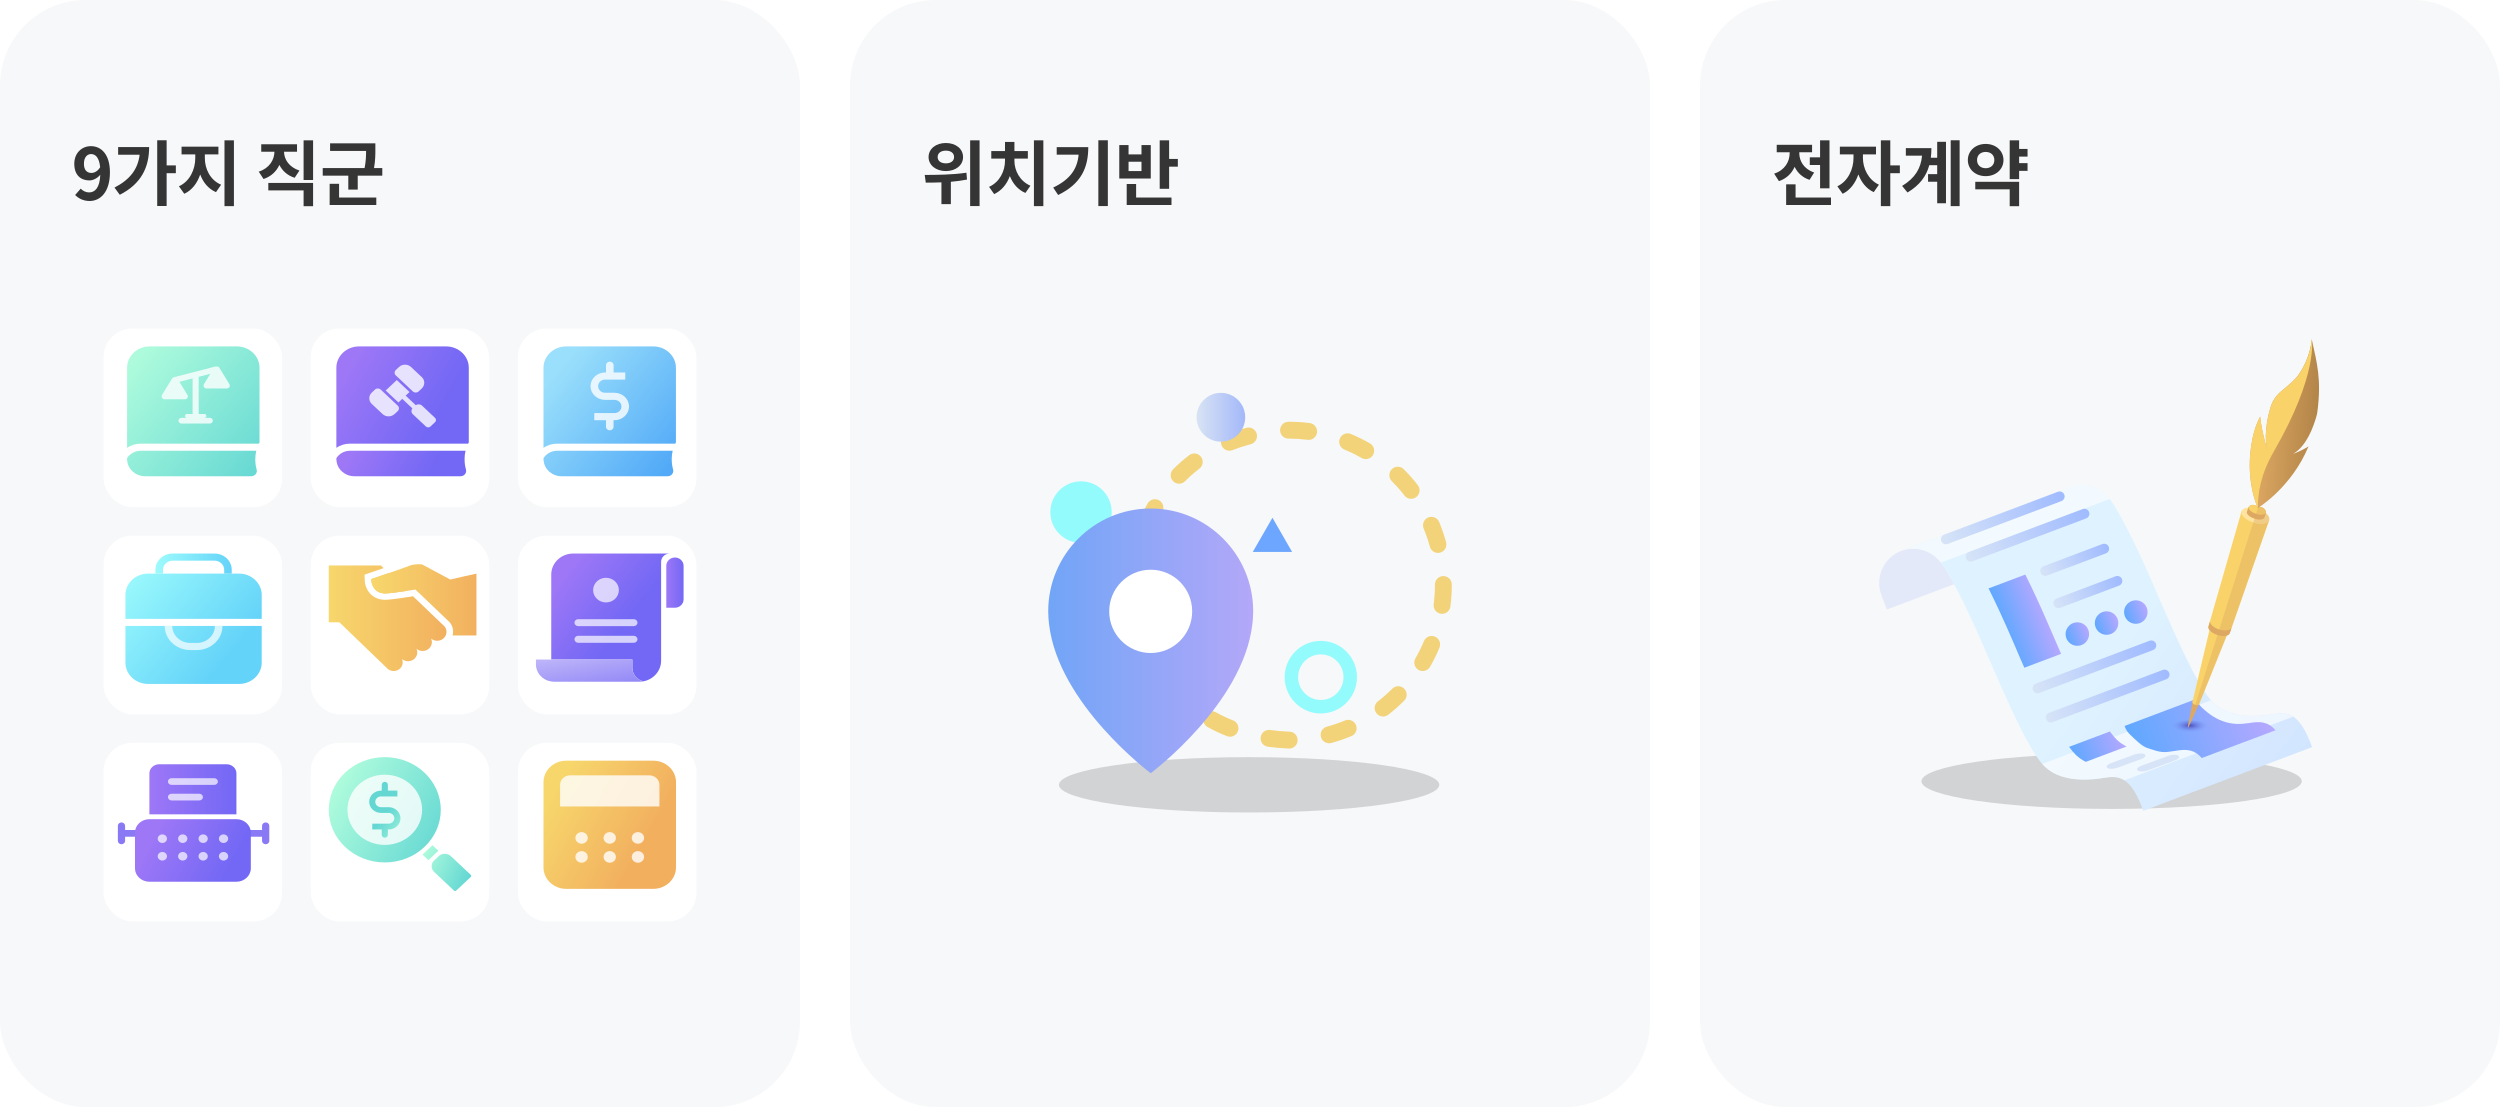 <svg width="1400" height="620" viewBox="0 0 1400 620" fill="none" xmlns="http://www.w3.org/2000/svg">
<rect x="952" width="448" height="620" rx="48" fill="#F7F8F9"/>
<path d="M1013.48 88.12V92.4H1019.24V105.48H1024.52V78.6H1019.24V88.12H1013.48ZM1015.92 96.6C1010.12 94.64 1007.6 90.12 1007.6 85.76V85.28H1014.76V81.08H994.96V85.28H1002.2V85.8C1002.2 90.44 999.56 95.28 993.52 97.24L996.2 101.44C1000.48 100 1003.36 97.08 1005 93.44C1006.6 96.76 1009.32 99.4 1013.36 100.72L1015.92 96.6ZM1005.52 110.6V103.24H1000.24V114.8H1025.36V110.6H1005.52ZM1043.24 86.48H1050.56V82.12H1030.32V86.48H1037.96V88.52C1037.96 94.6 1034.96 101.52 1028.92 104.32L1031.88 108.52C1036.08 106.52 1039.04 102.48 1040.68 97.68C1042.32 102.04 1045.2 105.72 1049.28 107.6L1052.2 103.44C1046.16 100.64 1043.24 94.12 1043.24 88.52V86.48ZM1063.92 92.64H1058.56V78.6H1053.28V115.44H1058.56V97H1063.92V92.64ZM1084.83 88.32H1081.27C1081.47 86.6 1081.59 84.84 1081.59 82.96H1067.27V87.16H1076.35C1075.67 94.36 1072.47 99.68 1065.19 104.12L1068.19 107.8C1075.07 103.72 1078.75 98.6 1080.39 92.52H1084.83V97.52H1079.71V101.76H1084.83V113.84H1089.75V79.4H1084.83V88.32ZM1092.39 78.56V115.44H1097.39V78.56H1092.39ZM1107.15 89.64C1107.15 86.76 1109.19 85.08 1111.99 85.08C1114.75 85.08 1116.83 86.76 1116.83 89.64C1116.83 92.48 1114.75 94.2 1111.99 94.2C1109.19 94.2 1107.15 92.48 1107.15 89.64ZM1121.95 89.64C1121.95 84.4 1117.63 80.6 1111.99 80.6C1106.31 80.6 1101.99 84.4 1101.99 89.64C1101.99 94.88 1106.31 98.64 1111.99 98.64C1117.63 98.64 1121.95 94.88 1121.95 89.64ZM1106.15 106.04H1125.43V115.48H1130.71V101.8H1106.15V106.04ZM1135.43 87.68V83.4H1130.71V78.6H1125.43V100.32H1130.71V95.68H1135.43V91.36H1130.71V87.68H1135.43Z" fill="#363535"/>
<ellipse cx="1182.5" cy="437.5" rx="106.5" ry="15.5" fill="#7D7D7D" fill-opacity="0.3"/>
<g clip-path="url(#clip0_869_1862)">
<path d="M1294.79 418.384L1200.26 454.025C1197.15 445.55 1194.2 440.728 1191.14 438.068C1187.04 434.489 1182.72 434.862 1177.58 435.707C1171.22 436.776 1161.97 437.348 1154.05 434.639C1150.82 433.545 1147.79 431.88 1145.28 429.494C1139.46 423.976 1131.94 410.754 1115.61 373.025C1114.74 370.987 1113.82 368.875 1112.9 366.687C1104.66 347.401 1098.52 334.974 1094.3 327.145C1090.05 319.266 1087.71 316.035 1087.02 315.165C1086.87 314.966 1086.79 314.892 1086.79 314.892C1083.34 310.318 1078 307.535 1072.36 307.261C1069.82 307.112 1067.24 307.51 1064.73 308.454L1159.24 272.838C1161.35 272.043 1163.51 271.645 1165.63 271.621C1171.74 271.546 1177.63 274.379 1181.3 279.276C1181.3 279.276 1181.38 279.35 1181.53 279.549C1182.35 280.593 1185.67 285.191 1191.86 297.345C1195.81 305.099 1200.95 315.985 1207.41 331.047C1225.65 373.647 1233.68 388.037 1239.79 393.853C1248.48 402.105 1263.14 401.533 1272.09 400.042C1281.05 398.575 1287.46 398.501 1294.79 418.359V418.384Z" fill="url(#paint0_linear_869_1862)"/>
<path d="M1203.73 358.836L1140.01 382.861C1138.57 383.403 1137.84 385.009 1138.38 386.448C1138.93 387.886 1140.53 388.613 1141.97 388.071L1205.69 364.046C1207.13 363.504 1207.86 361.898 1207.32 360.459C1206.78 359.021 1205.17 358.294 1203.73 358.836Z" fill="url(#paint1_linear_869_1862)"/>
<path d="M1211.16 375.172L1147.43 399.197C1145.99 399.739 1145.27 401.345 1145.81 402.784C1146.35 404.222 1147.96 404.949 1149.39 404.407L1213.12 380.382C1214.56 379.84 1215.28 378.234 1214.74 376.795C1214.2 375.357 1212.59 374.63 1211.16 375.172Z" fill="url(#paint2_linear_869_1862)"/>
<path d="M1177.33 304.671L1144.34 317.108C1142.9 317.65 1142.18 319.256 1142.72 320.695C1143.26 322.133 1144.87 322.86 1146.3 322.318L1179.29 309.88C1180.73 309.338 1181.46 307.732 1180.92 306.294C1180.38 304.855 1178.77 304.128 1177.33 304.671Z" fill="url(#paint3_linear_869_1862)"/>
<path d="M1184.73 322.721L1151.74 335.159C1150.3 335.701 1149.58 337.307 1150.12 338.745C1150.66 340.184 1152.27 340.911 1153.71 340.369L1186.7 327.931C1188.13 327.389 1188.86 325.783 1188.32 324.345C1187.78 322.906 1186.17 322.179 1184.73 322.721Z" fill="url(#paint4_linear_869_1862)"/>
<path d="M1094.27 327.145L1056.63 341.336L1053.55 333.184C1051.69 328.263 1052.01 322.994 1054.05 318.545C1055.84 314.618 1058.92 311.238 1062.99 309.25C1063.54 308.976 1064.13 308.703 1064.73 308.479C1067.24 307.535 1069.85 307.137 1072.36 307.286C1078 307.56 1083.34 310.343 1086.79 314.917C1086.79 314.917 1086.87 314.991 1087.02 315.19C1087.69 316.06 1090.05 319.291 1094.3 327.17L1094.27 327.145Z" fill="#E4E9F9"/>
<path opacity="0.6" d="M1181.3 279.276C1177.63 274.379 1171.71 271.521 1165.63 271.621C1163.49 271.646 1161.33 272.043 1159.24 272.839L1064.73 308.479C1067.24 307.535 1069.85 307.137 1072.36 307.286C1078 307.56 1083.34 310.343 1086.79 314.917C1086.79 314.917 1086.84 314.966 1086.89 315.041L1181.4 279.425L1181.3 279.301V279.276Z" fill="white"/>
<path d="M1152.42 275.399L1088.7 299.424C1087.26 299.966 1086.53 301.571 1087.08 303.01C1087.62 304.449 1089.22 305.175 1090.66 304.633L1154.39 280.608C1155.82 280.066 1156.55 278.46 1156.01 277.022C1155.47 275.583 1153.86 274.857 1152.42 275.399Z" fill="url(#paint5_linear_869_1862)"/>
<path d="M1166.28 285.096L1102.55 309.121C1101.12 309.663 1100.39 311.269 1100.93 312.707C1101.47 314.146 1103.08 314.873 1104.52 314.33L1168.24 290.306C1169.68 289.763 1170.41 288.158 1169.86 286.719C1169.32 285.281 1167.72 284.554 1166.28 285.096Z" fill="url(#paint6_linear_869_1862)"/>
<path opacity="0.6" d="M1145.28 429.494C1147.79 431.879 1150.82 433.52 1154.05 434.638C1162 437.347 1171.24 436.751 1177.58 435.707C1182.1 434.961 1186 434.589 1189.65 436.975L1284.16 401.334C1280.48 398.973 1276.58 399.345 1272.06 400.091C1263.12 401.582 1248.46 402.154 1239.76 393.902C1239.24 393.405 1238.69 392.834 1238.15 392.188L1143.64 427.803C1144.18 428.45 1144.73 428.996 1145.25 429.494H1145.28Z" fill="white"/>
<path d="M1148.61 353.216C1142.74 339.522 1137.97 329.307 1134.17 321.751L1113.6 329.505C1117.4 337.086 1122.17 347.301 1128.04 360.971C1128.98 363.158 1129.87 365.27 1130.74 367.309C1131.74 369.62 1132.71 371.807 1133.63 373.92L1154.22 366.165C1152.46 362.164 1150.59 357.864 1148.61 353.216Z" fill="url(#paint7_linear_869_1862)"/>
<path d="M1163.32 361.667C1166.95 361.667 1169.9 358.718 1169.9 355.08C1169.9 351.443 1166.95 348.494 1163.32 348.494C1159.68 348.494 1156.73 351.443 1156.73 355.08C1156.73 358.718 1159.68 361.667 1163.32 361.667Z" fill="url(#paint8_linear_869_1862)"/>
<path d="M1179.69 355.504C1183.32 355.504 1186.27 352.555 1186.27 348.917C1186.27 345.28 1183.32 342.331 1179.69 342.331C1176.05 342.331 1173.1 345.28 1173.1 348.917C1173.1 352.555 1176.05 355.504 1179.69 355.504Z" fill="url(#paint9_linear_869_1862)"/>
<path d="M1196.06 349.34C1199.7 349.34 1202.64 346.391 1202.64 342.753C1202.64 339.116 1199.7 336.167 1196.06 336.167C1192.42 336.167 1189.48 339.116 1189.48 342.753C1189.48 346.391 1192.42 349.34 1196.06 349.34Z" fill="url(#paint10_linear_869_1862)"/>
<path d="M1259.17 404.938C1250.22 406.429 1241.9 404.615 1233.2 396.363C1231.99 395.195 1230.67 393.679 1229.97 391.393L1189.77 406.554C1190.47 408.84 1191.79 410.356 1193 411.524C1195.51 413.91 1199.24 417.788 1202.47 418.881C1210.42 421.59 1211.49 421.565 1217.85 420.522C1222.99 419.677 1227.29 419.304 1231.41 422.883C1231.94 423.355 1232.48 423.902 1233 424.498L1274.3 408.94C1269.7 403.695 1264.96 403.994 1259.17 404.963V404.938Z" fill="url(#paint11_linear_869_1862)"/>
<path d="M1168.06 426.636L1190.89 418.036C1188.95 417.067 1187.12 415.874 1185.5 414.333C1184.28 413.165 1182.97 411.649 1181.53 409.636L1158.69 418.235C1160.13 420.248 1161.45 421.765 1162.67 422.933C1164.28 424.449 1166.12 425.667 1168.06 426.636Z" fill="url(#paint12_linear_869_1862)"/>
<path d="M1182.2 427.332L1195.32 422.535C1197.48 421.74 1200.04 421.69 1201.05 422.411C1202.07 423.131 1201.15 424.349 1198.99 425.12L1185.87 429.917C1183.71 430.712 1181.15 430.762 1180.13 430.041C1179.12 429.32 1180.04 428.102 1182.2 427.332Z" fill="url(#paint13_linear_869_1862)"/>
<path d="M1199.19 428.798L1214.17 423.305C1216.33 422.51 1218.89 422.46 1219.91 423.181C1220.93 423.902 1220.01 425.12 1217.85 425.89L1202.87 431.383C1200.71 432.178 1198.15 432.228 1197.13 431.507C1196.11 430.786 1197.03 429.569 1199.19 428.798Z" fill="url(#paint14_linear_869_1862)"/>
<path style="mix-blend-mode:multiply" opacity="0.8" d="M1226.07 410.754C1232.21 410.754 1237.18 409.096 1237.18 407.051C1237.18 405.006 1232.21 403.348 1226.07 403.348C1219.94 403.348 1214.97 405.006 1214.97 407.051C1214.97 409.096 1219.94 410.754 1226.07 410.754Z" fill="url(#paint15_radial_869_1862)"/>
<path d="M1227.86 393.183L1225.15 407.076C1225.1 407.399 1225.43 407.499 1225.55 407.2L1231.36 394.301L1227.84 393.183H1227.86Z" fill="#DDA862"/>
<g style="mix-blend-mode:multiply" opacity="0.4">
<path d="M1225.3 407.349C1225.3 407.349 1225.5 407.349 1225.58 407.2L1231.39 394.301L1229.63 393.754L1225.3 407.374V407.349Z" fill="#DDA862"/>
</g>
<path d="M1237.73 351.079L1227.74 393.157C1227.56 393.679 1228.28 394.375 1229.33 394.698C1230.37 395.021 1231.37 394.872 1231.51 394.35L1247.66 354.236L1237.73 351.079Z" fill="#F9D369"/>
<g style="mix-blend-mode:multiply" opacity="0.4">
<path d="M1231.51 394.35L1247.66 354.235L1242.69 352.645L1229.33 394.673C1230.37 394.996 1231.34 394.847 1231.51 394.325V394.35Z" fill="#DDA862"/>
</g>
<path d="M1270.74 291.206L1255.29 286.285L1237.7 347.501C1237.7 347.501 1237.65 347.55 1237.65 347.6C1237.65 347.65 1237.65 347.7 1237.65 347.724L1236.78 350.782L1248.66 354.559L1249.7 351.552C1249.7 351.552 1249.75 351.477 1249.78 351.428C1249.78 351.403 1249.78 351.353 1249.78 351.328L1270.77 291.206H1270.74Z" fill="#F9D369"/>
<path d="M1248.64 354.532C1249.16 352.897 1246.92 350.725 1243.64 349.68C1240.36 348.636 1237.27 349.114 1236.75 350.749C1236.23 352.384 1238.47 354.557 1241.76 355.601C1245.04 356.646 1248.12 356.167 1248.64 354.532Z" fill="#F9D369"/>
<g style="mix-blend-mode:multiply" opacity="0.4">
<path d="M1263.02 288.746L1242.69 352.671L1248.61 354.56L1249.65 351.552C1249.65 351.552 1249.7 351.478 1249.73 351.428C1249.73 351.403 1249.73 351.354 1249.73 351.329L1270.72 291.207L1262.99 288.746H1263.02Z" fill="#DDA862"/>
</g>
<path d="M1248.68 354.335C1248.68 354.335 1248.66 354.484 1248.63 354.559C1248.11 356.175 1245.03 356.647 1241.75 355.603C1238.47 354.559 1236.24 352.397 1236.73 350.756C1236.73 350.682 1236.78 350.607 1236.83 350.557V350.483L1237.55 347.973C1237.55 348.495 1237.73 348.992 1238.1 349.514C1238.89 350.682 1240.61 351.825 1242.72 352.521C1244.83 353.217 1246.89 353.242 1248.24 352.745C1248.83 352.546 1249.28 352.223 1249.58 351.8L1248.71 354.236V354.31L1248.68 354.335Z" fill="#DDA862"/>
<g style="mix-blend-mode:multiply" opacity="0.4">
<path d="M1249.58 351.801C1249.3 352.223 1248.86 352.522 1248.23 352.745C1246.92 353.242 1244.86 353.193 1242.72 352.522L1241.73 355.603C1245.01 356.647 1248.09 356.175 1248.61 354.56C1248.61 354.485 1248.66 354.41 1248.66 354.336V354.261L1249.55 351.826L1249.58 351.801Z" fill="#DDA862"/>
</g>
<path d="M1270.74 291.198C1271.41 289.079 1268.5 286.261 1264.24 284.904C1259.98 283.547 1255.98 284.165 1255.3 286.284C1254.63 288.403 1257.54 291.221 1261.8 292.578C1266.06 293.935 1270.06 293.317 1270.74 291.198Z" fill="#FFE49F"/>
<path d="M1266.84 284.247L1262.47 282.855C1260.98 282.383 1259.36 283.203 1258.89 284.694L1258.69 285.316L1258.64 285.49L1258.27 286.633C1257.87 287.851 1259.76 289.541 1262.47 290.411C1265.18 291.281 1267.69 290.982 1268.09 289.765L1268.46 288.621L1268.51 288.447L1268.71 287.826C1269.18 286.335 1268.36 284.719 1266.87 284.247H1266.84Z" fill="#DDA862"/>
<g style="mix-blend-mode:multiply" opacity="0.4">
<path d="M1264.23 284.894L1261.8 292.573C1266.07 293.94 1270.07 293.319 1270.74 291.182C1271.41 289.044 1268.51 286.236 1264.23 284.894Z" fill="#DDA862"/>
</g>
<g style="mix-blend-mode:multiply" opacity="0.4">
<path d="M1266.84 284.247L1264.66 283.551L1262.47 290.386C1265.18 291.256 1267.69 290.957 1268.06 289.739L1268.43 288.596L1268.48 288.422L1268.68 287.801C1269.15 286.31 1268.33 284.694 1266.84 284.222V284.247Z" fill="#DDA862"/>
</g>
<path d="M1268.81 286.633V286.558C1268.63 285.514 1267.91 284.57 1266.84 284.247L1266.22 284.048L1263.12 283.054L1262.5 282.855C1261.43 282.507 1260.31 282.855 1259.56 283.625L1259.51 283.675C1259.51 283.675 1259.34 283.924 1259.29 284.048C1258.92 285.241 1260.73 286.856 1263.37 287.701C1266 288.546 1268.41 288.248 1268.78 287.08C1268.83 286.931 1268.83 286.782 1268.83 286.633H1268.81Z" fill="#F9D369"/>
<g style="mix-blend-mode:multiply" opacity="0.4">
<path d="M1268.78 286.584C1268.63 285.54 1267.91 284.595 1266.84 284.272L1266.22 284.073L1264.68 283.576L1263.37 287.727C1265.97 288.547 1268.41 288.274 1268.78 287.081C1268.83 286.931 1268.83 286.782 1268.83 286.633V286.559L1268.78 286.584Z" fill="#DDA862"/>
</g>
<path d="M1284.21 254.124C1291.61 249.799 1295.54 239.335 1297.45 232.177L1297.68 230.984C1300.16 212.195 1297.45 203.173 1294.57 190C1294.57 190 1294.2 199.445 1287.61 209.262C1284.93 213.288 1281.05 216.022 1276.96 219.576C1274.35 221.813 1272.48 224.771 1271.49 228.076C1269.2 235.657 1267.69 245.773 1269.92 252.931C1269.92 252.931 1266.37 241.175 1265.68 233.246C1263.91 236.601 1262.42 240.578 1261.4 245.474C1256.58 268.489 1264.41 284.47 1264.41 284.47C1264.41 284.47 1283.22 273.087 1292.76 249.973C1288.51 252.682 1284.19 254.148 1284.19 254.148L1284.21 254.124Z" fill="url(#paint16_linear_869_1862)"/>
<path d="M1294.6 190C1294.6 190 1294.22 199.445 1287.64 209.262C1284.96 213.288 1281.08 216.022 1276.98 219.576C1274.37 221.813 1272.51 224.771 1271.51 228.076C1269.23 235.657 1267.71 245.773 1269.95 252.931C1269.95 252.931 1266.4 241.175 1265.7 233.246C1263.94 236.601 1262.45 240.578 1261.43 245.474C1256.61 268.489 1264.43 284.47 1264.43 284.47C1264.38 276.418 1265.7 266.054 1273.45 252.607C1298.32 209.486 1294.6 190 1294.6 190Z" fill="#F9D369"/>
</g>
<rect x="476" width="448" height="620" rx="48" fill="#F7F8F9"/>
<path d="M529.68 84.36C532.4 84.36 534.28 85.64 534.28 87.96C534.28 90.2 532.4 91.48 529.68 91.48C527 91.48 525.08 90.2 525.08 87.96C525.08 85.64 527 84.36 529.68 84.36ZM529.68 95.8C535.24 95.8 539.32 92.52 539.32 87.96C539.32 83.32 535.24 80.08 529.68 80.08C524.12 80.08 520 83.32 520 87.96C520 92.52 524.12 95.8 529.68 95.8ZM541.2 96.72C533.4 97.88 524.28 97.96 517.84 97.96L518.44 102.28C521.04 102.28 524.04 102.24 527.2 102.12V114.32H532.48V101.8C535.48 101.52 538.56 101.16 541.52 100.56L541.2 96.72ZM543.28 78.6V115.4H548.56V78.6H543.28ZM568.077 88.8H575.597V84.6H568.077V79.48H562.797V84.6H555.117V88.8H562.797V90.08C562.797 95.68 559.917 101.92 553.877 104.64L556.717 108.68C560.917 106.8 563.877 103.04 565.517 98.6C567.157 102.8 570.077 106.32 574.237 108.04L577.037 104C570.997 101.4 568.077 95.4 568.077 90.08V88.8ZM578.997 78.6V115.44H584.277V78.6H578.997ZM591.754 82.4V86.6H604.034C603.274 94.76 599.194 100.52 589.794 105.04L592.554 109.2C605.634 102.88 609.434 93.68 609.434 82.4H591.754ZM615.074 78.56V115.4H620.394V78.56H615.074ZM639.231 95.8H631.991V90.56H639.231V95.8ZM644.431 81.24H639.231V86.48H631.991V81.24H626.791V99.96H644.431V81.24ZM636.231 103.04H630.951V114.8H656.031V110.6H636.231V103.04ZM654.711 89V78.6H649.431V105.72H654.711V93.32H659.591V89H654.711Z" fill="#363535"/>
<ellipse cx="699.5" cy="439.5" rx="106.5" ry="15.5" fill="#7D7D7D" fill-opacity="0.3"/>
<g clip-path="url(#clip1_869_1862)">
<path d="M721.906 419.182C721.792 419.182 721.604 419.182 721.491 419.182C717.7 419.03 713.777 418.689 710.005 418.159C707.421 417.8 705.629 415.414 705.988 412.821C706.346 410.228 708.722 408.429 711.306 408.789C714.776 409.281 718.379 409.584 722.019 409.736C724.621 409.736 726.677 411.856 726.677 414.468C726.677 417.08 724.508 419.2 721.906 419.2V419.182ZM744.274 416.228C742.199 416.228 740.294 414.828 739.728 412.726C739.049 410.209 740.539 407.596 743.067 406.934C746.499 406.006 749.894 404.852 753.176 403.47C755.571 402.466 758.343 403.602 759.343 406.025C760.342 408.448 759.211 411.212 756.797 412.215C753.138 413.749 749.347 415.036 745.518 416.077C745.103 416.191 744.689 416.247 744.292 416.247L744.274 416.228ZM688.806 412.556C688.24 412.556 687.656 412.442 687.09 412.234C683.356 410.777 679.734 409.073 676.283 407.161C674.001 405.893 673.171 403.015 674.435 400.725C675.698 398.434 678.565 397.601 680.847 398.87C683.921 400.573 687.184 402.107 690.522 403.413C692.955 404.359 694.144 407.104 693.201 409.546C692.465 411.42 690.692 412.556 688.806 412.556ZM774.506 401.236C773.092 401.236 771.696 400.592 770.772 399.381C769.188 397.317 769.565 394.345 771.64 392.755C774.45 390.578 777.166 388.193 779.674 385.676C781.522 383.82 784.502 383.82 786.35 385.676C788.199 387.531 788.199 390.522 786.35 392.377C783.54 395.197 780.541 397.847 777.392 400.271C776.543 400.933 775.525 401.255 774.525 401.255L774.506 401.236ZM660.535 394.194C659.328 394.194 658.121 393.74 657.197 392.812C654.387 389.992 651.746 386.944 649.332 383.745C647.767 381.662 648.182 378.69 650.256 377.119C652.331 375.548 655.292 375.964 656.857 378.047C658.988 380.886 661.346 383.612 663.854 386.111C665.703 387.947 665.703 390.957 663.854 392.812C662.93 393.74 661.723 394.194 660.516 394.194H660.535ZM796.723 375.794C795.931 375.794 795.101 375.586 794.366 375.15C792.103 373.844 791.348 370.948 792.65 368.676C794.422 365.591 796.026 362.354 797.384 359.06C798.383 356.637 801.137 355.501 803.551 356.504C805.965 357.508 807.096 360.271 806.097 362.695C804.588 366.367 802.796 369.983 800.816 373.428C799.948 374.942 798.364 375.794 796.723 375.794ZM642.109 365.875C640.223 365.875 638.45 364.739 637.714 362.884C636.262 359.211 635.036 355.388 634.055 351.507C633.414 348.97 634.942 346.396 637.469 345.752C639.978 345.109 642.561 346.642 643.203 349.179C644.089 352.662 645.183 356.107 646.484 359.401C647.446 361.824 646.258 364.588 643.825 365.534C643.259 365.761 642.674 365.875 642.09 365.875H642.109ZM807.568 343.746C807.36 343.746 807.153 343.746 806.946 343.708C804.362 343.367 802.551 341.001 802.872 338.407C803.324 334.867 803.57 331.271 803.57 327.693V327.333C803.57 324.721 805.682 322.601 808.285 322.601C810.887 322.601 813 324.721 813 327.333V327.693C813 331.668 812.736 335.7 812.226 339.619C811.925 342.004 809.888 343.746 807.549 343.746H807.568ZM635.828 332.52C633.226 332.52 631.113 330.476 631.113 327.863V327.712C631.113 323.793 631.358 319.837 631.811 315.975C632.132 313.382 634.47 311.527 637.054 311.849C639.638 312.17 641.486 314.518 641.166 317.111C640.751 320.613 640.524 324.172 640.524 327.712C640.524 330.324 638.412 332.52 635.809 332.52H635.828ZM805.267 309.634C803.192 309.634 801.288 308.252 800.722 306.132C799.798 302.687 798.628 299.279 797.251 295.985C796.252 293.581 797.384 290.799 799.779 289.795C802.174 288.773 804.946 289.928 805.946 292.332C807.474 296.004 808.775 299.809 809.812 303.652C810.491 306.17 809.02 308.782 806.493 309.463C806.078 309.577 805.663 309.634 805.248 309.634H805.267ZM641.977 299.298C641.411 299.298 640.826 299.184 640.26 298.976C637.827 298.03 636.639 295.285 637.582 292.843C639.035 289.114 640.732 285.46 642.637 282.015C643.9 279.724 646.767 278.892 649.049 280.16C651.331 281.428 652.161 284.306 650.897 286.596C649.2 289.701 647.672 292.957 646.371 296.307C645.636 298.181 643.863 299.317 641.977 299.317V299.298ZM790.236 279.346C788.821 279.346 787.425 278.721 786.501 277.51C784.332 274.689 781.937 271.982 779.429 269.464C777.58 267.628 777.58 264.618 779.41 262.763C781.239 260.908 784.238 260.889 786.086 262.744C788.896 265.546 791.556 268.556 793.97 271.698C795.573 273.762 795.196 276.734 793.121 278.343C792.254 279.005 791.254 279.327 790.236 279.327V279.346ZM660.29 270.884C659.083 270.884 657.895 270.43 656.97 269.502C655.122 267.666 655.122 264.656 656.952 262.801C659.762 259.962 662.779 257.311 665.967 254.907C668.041 253.336 671.002 253.734 672.568 255.835C674.133 257.917 673.718 260.889 671.644 262.46C668.815 264.599 666.136 266.966 663.628 269.483C662.704 270.411 661.497 270.884 660.29 270.884ZM764.812 257.103C764.02 257.103 763.209 256.895 762.474 256.478C759.381 254.699 756.155 253.109 752.874 251.765C750.46 250.781 749.309 247.998 750.309 245.594C751.29 243.171 754.062 242.016 756.457 243.019C760.116 244.534 763.718 246.294 767.17 248.282C769.433 249.588 770.206 252.465 768.905 254.737C768.037 256.27 766.453 257.122 764.812 257.122V257.103ZM688.467 252.39C686.581 252.39 684.808 251.254 684.072 249.399C683.11 246.976 684.299 244.212 686.732 243.265C690.353 241.827 694.162 240.577 698.029 239.574C700.556 238.93 703.121 240.445 703.781 242.981C704.441 245.518 702.914 248.092 700.405 248.755C696.916 249.664 693.483 250.781 690.202 252.068C689.636 252.295 689.051 252.409 688.467 252.409V252.39ZM732.844 246.332C732.656 246.332 732.448 246.332 732.241 246.294C728.846 245.859 725.376 245.632 721.924 245.632H721.755C719.133 245.726 716.964 243.72 716.851 241.107C716.738 238.495 718.775 236.299 721.377 236.186H721.849C725.734 236.186 729.638 236.413 733.448 236.905C736.032 237.227 737.861 239.612 737.522 242.205C737.22 244.59 735.183 246.332 732.844 246.332Z" fill="#F2D379"/>
<path d="M712.57 289.928L701.556 309.085H723.584L712.57 289.928Z" fill="#6DA6FE"/>
<path d="M605.37 304.03C614.859 304.03 622.551 296.309 622.551 286.785C622.551 277.261 614.859 269.54 605.37 269.54C595.881 269.54 588.188 277.261 588.188 286.785C588.188 296.309 595.881 304.03 605.37 304.03Z" fill="#94FBFC"/>
<path d="M683.695 247.335C691.216 247.335 697.312 241.216 697.312 233.667C697.312 226.119 691.216 220 683.695 220C676.175 220 670.078 226.119 670.078 233.667C670.078 241.216 676.175 247.335 683.695 247.335Z" fill="url(#paint17_linear_869_1862)"/>
<path d="M739.653 399.551C728.488 399.551 719.397 390.427 719.397 379.22C719.397 368.014 728.488 358.89 739.653 358.89C750.818 358.89 759.909 368.014 759.909 379.22C759.909 390.427 750.818 399.551 739.653 399.551ZM739.653 366.462C732.637 366.462 726.941 372.178 726.941 379.22C726.941 386.262 732.637 391.979 739.653 391.979C746.669 391.979 752.365 386.262 752.365 379.22C752.365 372.178 746.669 366.462 739.653 366.462Z" fill="#94FBFC"/>
<path d="M701.518 347.588C701.556 347.134 701.594 346.661 701.631 346.206C701.707 344.938 701.782 343.651 701.782 342.364C701.782 310.561 676.095 284.76 644.391 284.76C612.687 284.76 587 310.561 587 342.364C587 343.651 587.057 344.938 587.151 346.206C587.189 346.661 587.207 347.134 587.264 347.588C587.321 348.194 587.396 348.8 587.453 349.406C592.583 394.364 644.391 432.981 644.391 432.981C644.391 432.981 696.2 394.345 701.33 349.406C701.405 348.8 701.481 348.194 701.518 347.588Z" fill="url(#paint18_linear_869_1862)"/>
<path d="M644.391 365.685C657.224 365.685 667.626 355.244 667.626 342.364C667.626 329.483 657.224 319.042 644.391 319.042C631.558 319.042 621.155 329.483 621.155 342.364C621.155 355.244 631.558 365.685 644.391 365.685Z" fill="white"/>
</g>
<rect width="448" height="620" rx="48" fill="#F7F8F9"/>
<path d="M47 91.72C47 88.08 48.8 86.28 51 86.28C53.52 86.28 55.56 88.28 56.08 93.64C54.72 95.92 52.84 96.84 51.2 96.84C48.64 96.84 47 95.2 47 91.72ZM50.2 112.56C56.08 112.56 61.56 107.72 61.56 96.52C61.56 86.24 56.52 81.84 50.92 81.84C45.84 81.84 41.6 85.64 41.6 91.72C41.6 98 45.16 101.04 50.08 101.04C52.08 101.04 54.6 99.84 56.16 97.84C55.88 105.24 53.16 107.76 49.84 107.76C48.08 107.76 46.28 106.84 45.2 105.64L42.08 109.2C43.84 111 46.52 112.56 50.2 112.56ZM66.155 82.36V86.64H78.195C77.235 94.8 72.675 100.64 64.115 105.04L67.075 109.08C79.315 102.88 83.515 93.4 83.515 82.36H66.155ZM98.475 92.64H93.315V78.56H88.035V115.36H93.315V97H98.475V92.64ZM114.712 86.48H122.312V82.12H101.672V86.48H109.352V88.52C109.352 94.8 106.352 101.56 100.192 104.32L103.192 108.52C107.512 106.56 110.472 102.52 112.112 97.72C113.752 102.16 116.672 105.76 120.952 107.6L123.832 103.44C117.672 100.88 114.712 94.52 114.712 88.52V86.48ZM125.712 78.6V115.44H130.992V78.6H125.712ZM167.691 95.52C161.851 93.6 159.131 89.28 159.051 84.96H166.331V80.8H146.291V84.96H153.691C153.611 89.52 150.891 94.2 144.891 96.12L147.571 100.24C151.851 98.84 154.811 95.96 156.451 92.36C158.131 95.64 160.931 98.28 165.011 99.56L167.691 95.52ZM150.251 106.64H170.011V115.48H175.331V102.44H150.251V106.64ZM170.011 78.6V100.8H175.331V78.6H170.011ZM189.888 102.92H184.608V114.8H210.728V110.6H189.888V102.92ZM209.448 94.12C210.208 89.88 210.208 86.52 210.208 83.52V80.28H184.848V84.52H205.008C205.008 87.32 204.928 90.28 204.168 94.12H180.728V98.36H195.048V106.16H200.328V98.36H214.088V94.12H209.448Z" fill="#363535"/>
<g filter="url(#filter0_d_869_1862)">
<rect x="58" y="180" width="100" height="100" rx="16" fill="white"/>
</g>
<g clip-path="url(#clip2_869_1862)">
<path d="M68.12 230.632H68.183C68.183 230.433 68.12 230.253 68.12 230.054V230.632Z" fill="url(#paint19_linear_869_1862)"/>
<path d="M144.973 248.436C145.1 248.177 145.227 247.897 145.376 247.658H145.333V205.95C145.333 199.35 139.63 193.987 132.613 193.987H83.872C76.855 193.987 71.173 199.35 71.173 205.95V250.768C73.335 249.313 75.985 248.436 78.847 248.436H144.994H144.973Z" fill="url(#paint20_linear_869_1862)"/>
<path d="M142.958 257.188C142.958 255.493 143.17 253.918 143.51 252.423H78.826C75.561 252.423 72.72 254.098 71.151 256.57V257.188C71.151 257.387 71.194 257.567 71.215 257.766C71.533 262.73 75.921 266.698 81.264 266.698H140.669C142.768 266.698 144.273 264.824 143.722 262.93C143.234 261.195 142.958 259.261 142.958 257.188Z" fill="url(#paint21_linear_869_1862)"/>
<path opacity="0.8" d="M128.479 215.14L122.84 205.949C122.458 205.331 121.653 205.132 120.932 205.291L120.889 205.172L97.314 211.273V211.352C96.954 211.452 96.572 211.632 96.36 211.99L90.721 221.181C90.424 221.68 90.424 222.298 90.721 222.796C91.017 223.295 91.59 223.594 92.205 223.594H103.505C104.12 223.594 104.692 223.295 104.989 222.796C105.286 222.298 105.286 221.68 104.989 221.181L100.452 213.805L107.851 211.891V231.828H104.734C104.098 231.828 103.59 232.306 103.59 232.904C103.59 233.503 104.077 233.941 104.671 233.961H101.66C100.706 233.961 99.943 234.679 99.943 235.576C99.943 236.473 100.706 237.191 101.66 237.191H117.455C118.409 237.191 119.172 236.473 119.172 235.576C119.172 234.679 118.409 233.961 117.455 233.961H114.529C115.123 233.921 115.61 233.463 115.61 232.904C115.61 232.346 115.102 231.828 114.466 231.828H111.264V211.013L117.773 209.319L114.211 215.14C113.914 215.639 113.914 216.257 114.211 216.755C114.508 217.254 115.08 217.553 115.695 217.553H126.995C127.61 217.553 128.182 217.254 128.479 216.755C128.776 216.257 128.776 215.639 128.479 215.14Z" fill="white"/>
</g>
<g filter="url(#filter1_d_869_1862)">
<rect x="58" y="296" width="100" height="100" rx="16" fill="white"/>
</g>
<g clip-path="url(#clip3_869_1862)">
<path d="M70.239 371.054C70.239 377.654 75.942 383.017 82.96 383.017H133.842C140.859 383.017 146.562 377.654 146.562 371.054V350.539H70.239V371.054Z" fill="url(#paint22_linear_869_1862)"/>
<path d="M133.842 321.212H82.96C75.942 321.212 70.239 326.575 70.239 333.174V346.552H146.562V333.174C146.562 326.575 140.859 321.212 133.842 321.212Z" fill="url(#paint23_linear_869_1862)"/>
<path opacity="0.7" d="M110.224 364.037H106.578C98.67 364.037 92.225 357.976 92.225 350.539H96.465C96.465 355.783 101.002 360.049 106.578 360.049H110.224C115.8 360.049 120.337 355.783 120.337 350.539H124.577C124.577 357.976 118.132 364.037 110.224 364.037Z" fill="white"/>
<path d="M129.771 321.212H125.531V319.079C125.531 316.248 123.093 313.975 120.104 313.975H96.698C93.687 313.975 91.27 316.268 91.27 319.079V321.212H87.03V319.079C87.03 314.054 91.355 309.987 96.698 309.987H120.104C125.446 309.987 129.771 314.054 129.771 319.079V321.212Z" fill="url(#paint24_linear_869_1862)"/>
</g>
<g filter="url(#filter2_d_869_1862)">
<rect x="58" y="412" width="100" height="100" rx="16" fill="white"/>
</g>
<g clip-path="url(#clip4_869_1862)">
<path d="M147.275 468.553H68.838C67.723 468.553 66.811 467.708 66.811 466.676C66.811 465.644 67.723 464.8 68.838 464.8H147.275C148.39 464.8 149.303 465.644 149.303 466.676C149.303 467.708 148.39 468.553 147.275 468.553Z" fill="#8A79F5"/>
<path d="M68.027 472.775C66.912 472.775 66 471.931 66 470.899V462.435C66 461.403 66.912 460.559 68.027 460.559C69.142 460.559 70.055 461.403 70.055 462.435V470.899C70.055 471.931 69.142 472.775 68.027 472.775Z" fill="#8A79F5"/>
<path d="M148.775 472.775C147.66 472.775 146.748 471.931 146.748 470.899V462.435C146.748 461.403 147.66 460.559 148.775 460.559C149.89 460.559 150.803 461.403 150.803 462.435V470.899C150.803 471.931 149.89 472.775 148.775 472.775Z" fill="#8A79F5"/>
<path d="M132.354 458.738H83.698C79.219 458.738 75.589 462.099 75.589 466.245V486.268C75.589 490.413 79.219 493.774 83.698 493.774H132.354C136.833 493.774 140.463 490.413 140.463 486.268V466.245C140.463 462.099 136.833 458.738 132.354 458.738Z" fill="url(#paint25_linear_869_1862)"/>
<g opacity="0.7">
<path d="M90.916 472.062C92.349 472.062 93.511 470.986 93.511 469.66C93.511 468.333 92.349 467.258 90.916 467.258C89.483 467.258 88.321 468.333 88.321 469.66C88.321 470.986 89.483 472.062 90.916 472.062Z" fill="white"/>
<path d="M102.33 472.062C103.764 472.062 104.925 470.986 104.925 469.66C104.925 468.333 103.764 467.258 102.33 467.258C100.897 467.258 99.735 468.333 99.735 469.66C99.735 470.986 100.897 472.062 102.33 472.062Z" fill="white"/>
<path d="M113.764 472.062C115.197 472.062 116.359 470.986 116.359 469.66C116.359 468.333 115.197 467.258 113.764 467.258C112.331 467.258 111.169 468.333 111.169 469.66C111.169 470.986 112.331 472.062 113.764 472.062Z" fill="white"/>
<path d="M125.178 472.062C126.611 472.062 127.773 470.986 127.773 469.66C127.773 468.333 126.611 467.258 125.178 467.258C123.745 467.258 122.583 468.333 122.583 469.66C122.583 470.986 123.745 472.062 125.178 472.062Z" fill="white"/>
<path d="M90.916 481.913C92.349 481.913 93.511 480.838 93.511 479.511C93.511 478.185 92.349 477.109 90.916 477.109C89.483 477.109 88.321 478.185 88.321 479.511C88.321 480.838 89.483 481.913 90.916 481.913Z" fill="white"/>
<path d="M102.33 481.913C103.764 481.913 104.925 480.838 104.925 479.511C104.925 478.185 103.764 477.109 102.33 477.109C100.897 477.109 99.735 478.185 99.735 479.511C99.735 480.838 100.897 481.913 102.33 481.913Z" fill="white"/>
<path d="M113.764 481.913C115.197 481.913 116.359 480.838 116.359 479.511C116.359 478.185 115.197 477.109 113.764 477.109C112.331 477.109 111.169 478.185 111.169 479.511C111.169 480.838 112.331 481.913 113.764 481.913Z" fill="white"/>
<path d="M125.178 481.913C126.611 481.913 127.773 480.838 127.773 479.511C127.773 478.185 126.611 477.109 125.178 477.109C123.745 477.109 122.583 478.185 122.583 479.511C122.583 480.838 123.745 481.913 125.178 481.913Z" fill="white"/>
</g>
<path d="M89.172 427.981H126.881C129.922 427.981 132.395 430.271 132.395 433.086V456.036H83.658V433.086C83.658 430.271 86.132 427.981 89.172 427.981Z" fill="url(#paint26_linear_869_1862)"/>
<g opacity="0.7">
<path d="M119.988 439.541H96.065C94.95 439.541 94.038 438.697 94.038 437.665C94.038 436.633 94.95 435.788 96.065 435.788H119.988C121.103 435.788 122.015 436.633 122.015 437.665C122.015 438.697 121.103 439.541 119.988 439.541Z" fill="white"/>
<path d="M111.615 448.248H96.065C94.95 448.248 94.038 447.404 94.038 446.372C94.038 445.34 94.95 444.495 96.065 444.495H111.615C112.73 444.495 113.642 445.34 113.642 446.372C113.642 447.404 112.73 448.248 111.615 448.248Z" fill="white"/>
</g>
</g>
<g filter="url(#filter3_d_869_1862)">
<rect x="174" y="180" width="100" height="100" rx="16" fill="white"/>
</g>
<g clip-path="url(#clip5_869_1862)">
<path d="M262.16 248.436C262.288 248.177 262.415 247.897 262.563 247.658H262.521V205.95C262.521 199.35 256.818 193.987 249.8 193.987H201.081C194.063 193.987 188.36 199.35 188.36 205.95V250.768C190.523 249.313 193.173 248.436 196.035 248.436H262.182H262.16Z" fill="url(#paint27_linear_869_1862)"/>
<path d="M260.146 257.188C260.146 255.493 260.358 253.918 260.697 252.423H196.035C192.77 252.423 189.929 254.098 188.36 256.57V257.188C188.36 257.387 188.403 257.567 188.424 257.766C188.742 262.73 193.131 266.698 198.473 266.698H257.878C259.977 266.698 261.482 264.824 260.931 262.93C260.443 261.195 260.167 259.261 260.167 257.188H260.146Z" fill="url(#paint28_linear_869_1862)"/>
<g opacity="0.8">
<path d="M223.447 205.511L221.645 207.206C220.755 208.043 220.755 209.399 221.645 210.216L231.207 219.208C232.097 220.045 233.539 220.045 234.408 219.208L236.21 217.513C238.055 215.779 238.055 212.927 236.21 211.193L230.168 205.511C228.324 203.776 225.292 203.776 223.447 205.511Z" fill="white"/>
<path d="M209.985 218.171L208.183 219.866C206.339 221.6 206.339 224.451 208.183 226.186L214.225 231.868C216.07 233.602 219.102 233.602 220.946 231.868L222.748 230.173C223.639 229.336 223.639 227.98 222.748 227.163L221.964 226.425L214.84 219.726L213.187 218.171C212.296 217.334 210.854 217.334 209.985 218.171Z" fill="white"/>
<path d="M223.088 225.389L225.25 223.355L230.932 228.698C230.169 229.695 230.232 231.091 231.186 231.968L238.501 238.846C239.2 239.504 240.345 239.504 241.045 238.846L243.631 236.414C244.331 235.756 244.331 234.679 243.631 234.021L236.317 227.143C235.363 226.246 233.879 226.186 232.84 226.904L227.158 221.561L229.321 219.527L222.197 212.828L215.985 218.67L223.109 225.369L223.088 225.389Z" fill="white"/>
</g>
</g>
<g filter="url(#filter4_d_869_1862)">
<rect x="174" y="296" width="100" height="100" rx="16" fill="white"/>
</g>
<g clip-path="url(#clip6_869_1862)">
<path d="M249.118 350.971L248.711 350.582C248.581 350.44 248.563 350.423 248.415 350.299L213.268 316.659H184.12V348.458L190.046 348.494L216.453 373.905C218.138 375.975 221.249 376.4 223.452 374.843C225.36 373.498 225.989 371.127 225.119 369.109C226.915 370.56 229.582 370.72 231.563 369.339C233.563 367.924 234.211 365.411 233.23 363.323C235.026 364.827 237.73 365.004 239.73 363.606C241.73 362.19 242.378 359.677 241.396 357.589C243.193 359.111 245.896 359.288 247.896 357.873C250.174 356.28 250.73 353.201 249.1 350.989L249.118 350.971ZM215.656 335.894H215.379C207.416 335.647 204.36 329.259 204.231 325.012V324.375L204.138 321.809L206.675 320.942L207.305 320.729L207.397 320.694C209.768 319.88 212.323 319.013 214.823 318.146L217.712 320.906C212.971 322.552 208.638 324.021 208.545 324.056L207.916 324.268V324.905C208.008 327.4 209.675 332.161 215.49 332.338C215.545 332.338 215.582 332.338 215.638 332.338C217.879 332.338 224.045 331.47 228.1 330.851L231.323 333.93C228.6 334.373 218.879 335.877 215.638 335.877L215.656 335.894Z" fill="url(#paint29_linear_869_1862)"/>
<path d="M252.174 324.552L236.526 316.164L236.193 316.058C236.026 316.04 232.323 315.615 229.286 316.819C225.73 318.234 208.749 324.003 208.583 324.074L207.953 324.286V324.923C208.046 327.418 209.712 332.178 215.527 332.355C218.323 332.408 230.082 330.586 232.638 330.161L252.045 348.689V348.759L252.156 348.919C253.693 350.989 254.045 353.537 253.433 355.855H266.804V321.242C264.859 321.579 257.137 323.384 252.174 324.552Z" fill="url(#paint30_linear_869_1862)"/>
</g>
<g filter="url(#filter5_d_869_1862)">
<rect x="174" y="412" width="100" height="100" rx="16" fill="white"/>
</g>
<g clip-path="url(#clip7_869_1862)">
<path d="M242.172 473.319L236.58 478.577L239.878 481.679L245.47 476.42L242.172 473.319Z" fill="url(#paint31_linear_869_1862)"/>
<path d="M215.476 482.968C232.794 482.968 246.832 469.766 246.832 453.481C246.832 437.196 232.794 423.994 215.476 423.994C198.159 423.994 184.12 437.196 184.12 453.481C184.12 469.766 198.159 482.968 215.476 482.968Z" fill="url(#paint32_linear_869_1862)"/>
<path opacity="0.8" d="M215.476 473.139C227.021 473.139 236.38 464.338 236.38 453.481C236.38 442.624 227.021 433.823 215.476 433.823C203.931 433.823 194.572 442.624 194.572 453.481C194.572 464.338 203.931 473.139 215.476 473.139Z" fill="white"/>
<path d="M263.623 489.907L252.492 479.44C250.627 477.685 247.553 477.685 245.687 479.44L243.1 481.872C241.235 483.627 241.235 486.518 243.1 488.272L254.231 498.739C254.57 499.058 255.121 499.058 255.46 498.739L263.623 491.063C263.962 490.744 263.962 490.226 263.623 489.907Z" fill="url(#paint33_linear_869_1862)"/>
<path d="M217.617 452.025H213.356C211.596 452.025 210.155 450.67 210.155 449.015C210.155 447.36 211.596 446.004 213.356 446.004H222.536V442.755H217.214V439.445C217.214 438.548 216.451 437.83 215.497 437.83C214.543 437.83 213.78 438.548 213.78 439.445V442.755H213.377C209.709 442.755 206.741 445.566 206.741 448.995C206.741 452.424 209.731 455.235 213.377 455.235H217.638C219.398 455.235 220.84 456.591 220.84 458.246C220.84 459.901 219.398 461.256 217.638 461.256H208.458V464.506H213.78V467.497C213.78 468.394 214.543 469.112 215.497 469.112C216.451 469.112 217.214 468.394 217.214 467.497V464.506H217.617C221.285 464.506 224.253 461.695 224.253 458.246C224.253 454.797 221.264 452.005 217.617 452.005V452.025Z" fill="url(#paint34_linear_869_1862)"/>
</g>
<g filter="url(#filter6_d_869_1862)">
<rect x="290" y="180" width="100" height="100" rx="16" fill="white"/>
</g>
<g clip-path="url(#clip8_869_1862)">
<path d="M376.146 257.188C376.146 255.493 376.358 253.918 376.697 252.423H312.035C308.77 252.423 305.929 254.098 304.36 256.57V257.188C304.36 257.387 304.403 257.567 304.424 257.766C304.742 262.73 309.131 266.698 314.473 266.698H373.878C375.977 266.698 377.482 264.824 376.931 262.93C376.443 261.195 376.167 259.261 376.167 257.188H376.146Z" fill="url(#paint35_linear_869_1862)"/>
<path d="M378.16 248.436C378.288 248.177 378.415 247.897 378.563 247.658H378.521V205.95C378.521 199.35 372.818 193.987 365.8 193.987H317.081C310.063 193.987 304.36 199.35 304.36 205.95V250.768C306.523 249.313 309.173 248.436 312.035 248.436H378.182H378.16Z" fill="url(#paint36_linear_869_1862)"/>
<path opacity="0.8" d="M344.09 219.946H338.854C336.691 219.946 334.932 218.291 334.932 216.257C334.932 214.224 336.691 212.569 338.854 212.569H350.154V208.581H343.603V204.514C343.603 203.418 342.649 202.521 341.483 202.521C340.317 202.521 339.363 203.418 339.363 204.514V208.581H338.854C334.359 208.581 330.691 212.031 330.691 216.257C330.691 220.484 334.359 223.933 338.854 223.933H344.09C346.253 223.933 348.012 225.588 348.012 227.641C348.012 229.695 346.253 231.33 344.09 231.33H332.79V235.317H339.341V238.986C339.341 240.082 340.295 240.979 341.461 240.979C342.627 240.979 343.581 240.082 343.581 238.986V235.317H344.09C348.585 235.317 352.253 231.868 352.253 227.621C352.253 223.375 348.585 219.946 344.09 219.946Z" fill="white"/>
</g>
<g filter="url(#filter7_d_869_1862)">
<rect x="290" y="296" width="100" height="100" rx="16" fill="white"/>
</g>
<g clip-path="url(#clip9_869_1862)">
<path d="M375.062 309.987C372.407 309.987 370.221 312.08 370.221 314.622V370.027C370.221 375.718 365.932 380.49 360.315 381.546C358.844 381.214 357.517 380.49 356.495 379.493C355.025 378.084 354.126 376.168 354.126 374.056V369.323H308.699V321.721C308.699 315.268 314.214 309.987 320.955 309.987H375.062Z" fill="url(#paint37_linear_869_1862)"/>
<path d="M382.803 316.832V335.685C382.803 338.227 380.617 340.32 377.962 340.32H373.121V316.832C373.121 314.29 375.307 312.197 377.962 312.197C380.617 312.197 382.803 314.29 382.803 316.832Z" fill="url(#paint38_linear_869_1862)"/>
<path d="M360.315 381.546C359.559 381.683 358.762 381.761 357.966 381.761H310.231C309.72 381.761 309.189 381.722 308.699 381.625C303.858 380.94 300.12 376.911 300.12 372.081V369.323H354.126V374.056C354.126 376.168 355.024 378.085 356.495 379.493C357.516 380.49 358.844 381.214 360.315 381.546Z" fill="url(#paint39_linear_869_1862)"/>
<path opacity="0.7" d="M339.358 337.367C343.34 337.367 346.568 334.276 346.568 330.463C346.568 326.65 343.34 323.56 339.358 323.56C335.376 323.56 332.147 326.65 332.147 330.463C332.147 334.276 335.376 337.367 339.358 337.367Z" fill="white"/>
<path opacity="0.7" d="M354.943 350.646H323.753C322.629 350.646 321.71 349.766 321.71 348.69C321.71 347.614 322.629 346.734 323.753 346.734H354.943C356.066 346.734 356.985 347.614 356.985 348.69C356.985 349.766 356.066 350.646 354.943 350.646Z" fill="white"/>
<path opacity="0.7" d="M354.943 359.955H323.753C322.629 359.955 321.71 359.075 321.71 358C321.71 356.924 322.629 356.044 323.753 356.044H354.943C356.066 356.044 356.985 356.924 356.985 358C356.985 359.075 356.066 359.955 354.943 359.955Z" fill="white"/>
</g>
<g filter="url(#filter8_d_869_1862)">
<rect x="290" y="412" width="100" height="100" rx="16" fill="white"/>
</g>
<g clip-path="url(#clip10_869_1862)">
<path d="M365.843 425.987H317.081C310.085 425.987 304.36 431.37 304.36 437.95V485.799C304.36 492.378 310.085 497.761 317.081 497.761H365.843C372.839 497.761 378.563 492.378 378.563 485.799V437.95C378.563 431.37 372.839 425.987 365.843 425.987Z" fill="url(#paint40_linear_869_1862)"/>
<path opacity="0.8" d="M319.328 434.182H363.596C366.733 434.182 369.277 436.574 369.277 439.525V451.607H313.646V439.525C313.646 436.574 316.191 434.182 319.328 434.182Z" fill="white"/>
<path opacity="0.8" d="M325.688 472.481C327.597 472.481 329.144 471.026 329.144 469.231C329.144 467.436 327.597 465.981 325.688 465.981C323.78 465.981 322.232 467.436 322.232 469.231C322.232 471.026 323.78 472.481 325.688 472.481Z" fill="white"/>
<path opacity="0.8" d="M341.462 472.481C343.37 472.481 344.917 471.026 344.917 469.231C344.917 467.436 343.37 465.981 341.462 465.981C339.553 465.981 338.006 467.436 338.006 469.231C338.006 471.026 339.553 472.481 341.462 472.481Z" fill="white"/>
<path opacity="0.8" d="M357.235 472.481C359.144 472.481 360.691 471.026 360.691 469.231C360.691 467.436 359.144 465.981 357.235 465.981C355.326 465.981 353.779 467.436 353.779 469.231C353.779 471.026 355.326 472.481 357.235 472.481Z" fill="white"/>
<path opacity="0.8" d="M325.688 483.127C327.597 483.127 329.144 481.672 329.144 479.878C329.144 478.083 327.597 476.628 325.688 476.628C323.78 476.628 322.232 478.083 322.232 479.878C322.232 481.672 323.78 483.127 325.688 483.127Z" fill="white"/>
<path opacity="0.8" d="M341.462 483.127C343.37 483.127 344.917 481.672 344.917 479.878C344.917 478.083 343.37 476.628 341.462 476.628C339.553 476.628 338.006 478.083 338.006 479.878C338.006 481.672 339.553 483.127 341.462 483.127Z" fill="white"/>
<path opacity="0.8" d="M357.235 483.127C359.144 483.127 360.691 481.672 360.691 479.878C360.691 478.083 359.144 476.628 357.235 476.628C355.326 476.628 353.779 478.083 353.779 479.878C353.779 481.672 355.326 483.127 357.235 483.127Z" fill="white"/>
</g>
<defs>
<filter id="filter0_d_869_1862" x="42" y="168" width="132" height="132" filterUnits="userSpaceOnUse" color-interpolation-filters="sRGB">
<feFlood flood-opacity="0" result="BackgroundImageFix"/>
<feColorMatrix in="SourceAlpha" type="matrix" values="0 0 0 0 0 0 0 0 0 0 0 0 0 0 0 0 0 0 127 0" result="hardAlpha"/>
<feOffset dy="4"/>
<feGaussianBlur stdDeviation="8"/>
<feColorMatrix type="matrix" values="0 0 0 0 0.708 0 0 0 0 0.708 0 0 0 0 0.708 0 0 0 0.35 0"/>
<feBlend mode="normal" in2="BackgroundImageFix" result="effect1_dropShadow_869_1862"/>
<feBlend mode="normal" in="SourceGraphic" in2="effect1_dropShadow_869_1862" result="shape"/>
</filter>
<filter id="filter1_d_869_1862" x="42" y="284" width="132" height="132" filterUnits="userSpaceOnUse" color-interpolation-filters="sRGB">
<feFlood flood-opacity="0" result="BackgroundImageFix"/>
<feColorMatrix in="SourceAlpha" type="matrix" values="0 0 0 0 0 0 0 0 0 0 0 0 0 0 0 0 0 0 127 0" result="hardAlpha"/>
<feOffset dy="4"/>
<feGaussianBlur stdDeviation="8"/>
<feColorMatrix type="matrix" values="0 0 0 0 0.708 0 0 0 0 0.708 0 0 0 0 0.708 0 0 0 0.35 0"/>
<feBlend mode="normal" in2="BackgroundImageFix" result="effect1_dropShadow_869_1862"/>
<feBlend mode="normal" in="SourceGraphic" in2="effect1_dropShadow_869_1862" result="shape"/>
</filter>
<filter id="filter2_d_869_1862" x="42" y="400" width="132" height="132" filterUnits="userSpaceOnUse" color-interpolation-filters="sRGB">
<feFlood flood-opacity="0" result="BackgroundImageFix"/>
<feColorMatrix in="SourceAlpha" type="matrix" values="0 0 0 0 0 0 0 0 0 0 0 0 0 0 0 0 0 0 127 0" result="hardAlpha"/>
<feOffset dy="4"/>
<feGaussianBlur stdDeviation="8"/>
<feColorMatrix type="matrix" values="0 0 0 0 0.708 0 0 0 0 0.708 0 0 0 0 0.708 0 0 0 0.35 0"/>
<feBlend mode="normal" in2="BackgroundImageFix" result="effect1_dropShadow_869_1862"/>
<feBlend mode="normal" in="SourceGraphic" in2="effect1_dropShadow_869_1862" result="shape"/>
</filter>
<filter id="filter3_d_869_1862" x="158" y="168" width="132" height="132" filterUnits="userSpaceOnUse" color-interpolation-filters="sRGB">
<feFlood flood-opacity="0" result="BackgroundImageFix"/>
<feColorMatrix in="SourceAlpha" type="matrix" values="0 0 0 0 0 0 0 0 0 0 0 0 0 0 0 0 0 0 127 0" result="hardAlpha"/>
<feOffset dy="4"/>
<feGaussianBlur stdDeviation="8"/>
<feColorMatrix type="matrix" values="0 0 0 0 0.708 0 0 0 0 0.708 0 0 0 0 0.708 0 0 0 0.35 0"/>
<feBlend mode="normal" in2="BackgroundImageFix" result="effect1_dropShadow_869_1862"/>
<feBlend mode="normal" in="SourceGraphic" in2="effect1_dropShadow_869_1862" result="shape"/>
</filter>
<filter id="filter4_d_869_1862" x="158" y="284" width="132" height="132" filterUnits="userSpaceOnUse" color-interpolation-filters="sRGB">
<feFlood flood-opacity="0" result="BackgroundImageFix"/>
<feColorMatrix in="SourceAlpha" type="matrix" values="0 0 0 0 0 0 0 0 0 0 0 0 0 0 0 0 0 0 127 0" result="hardAlpha"/>
<feOffset dy="4"/>
<feGaussianBlur stdDeviation="8"/>
<feColorMatrix type="matrix" values="0 0 0 0 0.708 0 0 0 0 0.708 0 0 0 0 0.708 0 0 0 0.35 0"/>
<feBlend mode="normal" in2="BackgroundImageFix" result="effect1_dropShadow_869_1862"/>
<feBlend mode="normal" in="SourceGraphic" in2="effect1_dropShadow_869_1862" result="shape"/>
</filter>
<filter id="filter5_d_869_1862" x="158" y="400" width="132" height="132" filterUnits="userSpaceOnUse" color-interpolation-filters="sRGB">
<feFlood flood-opacity="0" result="BackgroundImageFix"/>
<feColorMatrix in="SourceAlpha" type="matrix" values="0 0 0 0 0 0 0 0 0 0 0 0 0 0 0 0 0 0 127 0" result="hardAlpha"/>
<feOffset dy="4"/>
<feGaussianBlur stdDeviation="8"/>
<feColorMatrix type="matrix" values="0 0 0 0 0.708 0 0 0 0 0.708 0 0 0 0 0.708 0 0 0 0.35 0"/>
<feBlend mode="normal" in2="BackgroundImageFix" result="effect1_dropShadow_869_1862"/>
<feBlend mode="normal" in="SourceGraphic" in2="effect1_dropShadow_869_1862" result="shape"/>
</filter>
<filter id="filter6_d_869_1862" x="274" y="168" width="132" height="132" filterUnits="userSpaceOnUse" color-interpolation-filters="sRGB">
<feFlood flood-opacity="0" result="BackgroundImageFix"/>
<feColorMatrix in="SourceAlpha" type="matrix" values="0 0 0 0 0 0 0 0 0 0 0 0 0 0 0 0 0 0 127 0" result="hardAlpha"/>
<feOffset dy="4"/>
<feGaussianBlur stdDeviation="8"/>
<feColorMatrix type="matrix" values="0 0 0 0 0.708 0 0 0 0 0.708 0 0 0 0 0.708 0 0 0 0.35 0"/>
<feBlend mode="normal" in2="BackgroundImageFix" result="effect1_dropShadow_869_1862"/>
<feBlend mode="normal" in="SourceGraphic" in2="effect1_dropShadow_869_1862" result="shape"/>
</filter>
<filter id="filter7_d_869_1862" x="274" y="284" width="132" height="132" filterUnits="userSpaceOnUse" color-interpolation-filters="sRGB">
<feFlood flood-opacity="0" result="BackgroundImageFix"/>
<feColorMatrix in="SourceAlpha" type="matrix" values="0 0 0 0 0 0 0 0 0 0 0 0 0 0 0 0 0 0 127 0" result="hardAlpha"/>
<feOffset dy="4"/>
<feGaussianBlur stdDeviation="8"/>
<feColorMatrix type="matrix" values="0 0 0 0 0.708 0 0 0 0 0.708 0 0 0 0 0.708 0 0 0 0.35 0"/>
<feBlend mode="normal" in2="BackgroundImageFix" result="effect1_dropShadow_869_1862"/>
<feBlend mode="normal" in="SourceGraphic" in2="effect1_dropShadow_869_1862" result="shape"/>
</filter>
<filter id="filter8_d_869_1862" x="274" y="400" width="132" height="132" filterUnits="userSpaceOnUse" color-interpolation-filters="sRGB">
<feFlood flood-opacity="0" result="BackgroundImageFix"/>
<feColorMatrix in="SourceAlpha" type="matrix" values="0 0 0 0 0 0 0 0 0 0 0 0 0 0 0 0 0 0 127 0" result="hardAlpha"/>
<feOffset dy="4"/>
<feGaussianBlur stdDeviation="8"/>
<feColorMatrix type="matrix" values="0 0 0 0 0.708 0 0 0 0 0.708 0 0 0 0 0.708 0 0 0 0.35 0"/>
<feBlend mode="normal" in2="BackgroundImageFix" result="effect1_dropShadow_869_1862"/>
<feBlend mode="normal" in="SourceGraphic" in2="effect1_dropShadow_869_1862" result="shape"/>
</filter>
<linearGradient id="paint0_linear_869_1862" x1="1181.44" y1="367.183" x2="1349.13" y2="489.764" gradientUnits="userSpaceOnUse">
<stop stop-color="#DFF2FF"/>
<stop offset="1" stop-color="#C9DCFF"/>
</linearGradient>
<linearGradient id="paint1_linear_869_1862" x1="1138.39" y1="386.471" x2="1207.33" y2="360.499" gradientUnits="userSpaceOnUse">
<stop stop-color="#D7E4F7"/>
<stop offset="1" stop-color="#9FBAFF"/>
</linearGradient>
<linearGradient id="paint2_linear_869_1862" x1="1145.81" y1="402.784" x2="1214.75" y2="376.812" gradientUnits="userSpaceOnUse">
<stop stop-color="#D7E4F7"/>
<stop offset="1" stop-color="#9FBAFF"/>
</linearGradient>
<linearGradient id="paint3_linear_869_1862" x1="1142.72" y1="320.695" x2="1180.92" y2="306.303" gradientUnits="userSpaceOnUse">
<stop stop-color="#D7E4F7"/>
<stop offset="1" stop-color="#9FBAFF"/>
</linearGradient>
<linearGradient id="paint4_linear_869_1862" x1="1150.13" y1="338.769" x2="1188.33" y2="324.377" gradientUnits="userSpaceOnUse">
<stop stop-color="#D7E4F7"/>
<stop offset="1" stop-color="#9FBAFF"/>
</linearGradient>
<linearGradient id="paint5_linear_869_1862" x1="1087.1" y1="303.001" x2="1156.04" y2="277.03" gradientUnits="userSpaceOnUse">
<stop stop-color="#D7E4F7"/>
<stop offset="1" stop-color="#9FBAFF"/>
</linearGradient>
<linearGradient id="paint6_linear_869_1862" x1="1100.93" y1="312.707" x2="1169.89" y2="286.727" gradientUnits="userSpaceOnUse">
<stop stop-color="#D7E4F7"/>
<stop offset="1" stop-color="#9FBAFF"/>
</linearGradient>
<linearGradient id="paint7_linear_869_1862" x1="1122.24" y1="352.24" x2="1145.72" y2="343.393" gradientUnits="userSpaceOnUse">
<stop stop-color="#5FA8FF"/>
<stop offset="1" stop-color="#B6A8FF"/>
</linearGradient>
<linearGradient id="paint8_linear_869_1862" x1="1157.2" y1="357.384" x2="1169.55" y2="352.733" gradientUnits="userSpaceOnUse">
<stop stop-color="#5FA8FF"/>
<stop offset="1" stop-color="#B6A8FF"/>
</linearGradient>
<linearGradient id="paint9_linear_869_1862" x1="1173.57" y1="351.214" x2="1185.92" y2="346.563" gradientUnits="userSpaceOnUse">
<stop stop-color="#5FA8FF"/>
<stop offset="1" stop-color="#B6A8FF"/>
</linearGradient>
<linearGradient id="paint10_linear_869_1862" x1="1189.94" y1="345.044" x2="1202.28" y2="340.392" gradientUnits="userSpaceOnUse">
<stop stop-color="#5FA8FF"/>
<stop offset="1" stop-color="#B6A8FF"/>
</linearGradient>
<linearGradient id="paint11_linear_869_1862" x1="1195.46" y1="421.502" x2="1268.72" y2="393.901" gradientUnits="userSpaceOnUse">
<stop stop-color="#5FA8FF"/>
<stop offset="1" stop-color="#B6A8FF"/>
</linearGradient>
<linearGradient id="paint12_linear_869_1862" x1="1160.72" y1="423.444" x2="1189.01" y2="412.784" gradientUnits="userSpaceOnUse">
<stop stop-color="#5FA8FF"/>
<stop offset="1" stop-color="#B6A8FF"/>
</linearGradient>
<linearGradient id="paint13_linear_869_1862" x1="1168.27" y1="438.117" x2="1149.29" y2="448.308" gradientUnits="userSpaceOnUse">
<stop stop-color="#D7E4F7"/>
<stop offset="1" stop-color="#9FBAFF"/>
</linearGradient>
<linearGradient id="paint14_linear_869_1862" x1="1185.69" y1="439.493" x2="1165.02" y2="450.595" gradientUnits="userSpaceOnUse">
<stop stop-color="#D7E4F7"/>
<stop offset="1" stop-color="#9FBAFF"/>
</linearGradient>
<radialGradient id="paint15_radial_869_1862" cx="0" cy="0" r="1" gradientUnits="userSpaceOnUse" gradientTransform="translate(1226.35 406.277) scale(10.162 3.964)">
<stop stop-color="#3E37AB"/>
<stop offset="1" stop-color="#81A8FF" stop-opacity="0.1"/>
</radialGradient>
<linearGradient id="paint16_linear_869_1862" x1="1264.85" y1="236.356" x2="1301.28" y2="238.5" gradientUnits="userSpaceOnUse">
<stop stop-color="#DDA862"/>
<stop offset="0.99" stop-color="#AE8146"/>
</linearGradient>
<linearGradient id="paint17_linear_869_1862" x1="670.078" y1="233.667" x2="697.293" y2="233.667" gradientUnits="userSpaceOnUse">
<stop stop-color="#D8E3F4"/>
<stop offset="1" stop-color="#A3B8F9"/>
</linearGradient>
<linearGradient id="paint18_linear_869_1862" x1="587" y1="358.89" x2="701.763" y2="358.89" gradientUnits="userSpaceOnUse">
<stop stop-color="#71A5F7"/>
<stop offset="1" stop-color="#B3A7F8"/>
</linearGradient>
<linearGradient id="paint19_linear_869_1862" x1="58.432" y1="227.402" x2="100.436" y2="241.642" gradientUnits="userSpaceOnUse">
<stop stop-color="#F1AB91"/>
<stop offset="1" stop-color="#D76464"/>
</linearGradient>
<linearGradient id="paint20_linear_869_1862" x1="75.795" y1="202.241" x2="150.479" y2="262.488" gradientUnits="userSpaceOnUse">
<stop stop-color="#ADFBDC"/>
<stop offset="1" stop-color="#64D7D3"/>
</linearGradient>
<linearGradient id="paint21_linear_869_1862" x1="59.194" y1="222.816" x2="133.879" y2="283.063" gradientUnits="userSpaceOnUse">
<stop stop-color="#ADFBDC"/>
<stop offset="1" stop-color="#64D7D3"/>
</linearGradient>
<linearGradient id="paint22_linear_869_1862" x1="61.907" y1="329.206" x2="119.726" y2="377.702" gradientUnits="userSpaceOnUse">
<stop stop-color="#9DFBFC"/>
<stop offset="1" stop-color="#64D3F9"/>
</linearGradient>
<linearGradient id="paint23_linear_869_1862" x1="75.751" y1="312.739" x2="133.549" y2="361.233" gradientUnits="userSpaceOnUse">
<stop stop-color="#9DFBFC"/>
<stop offset="1" stop-color="#64D3F9"/>
</linearGradient>
<linearGradient id="paint24_linear_869_1862" x1="87.03" y1="315.59" x2="129.771" y2="315.59" gradientUnits="userSpaceOnUse">
<stop stop-color="#9DFBFC"/>
<stop offset="1" stop-color="#64D3F9"/>
</linearGradient>
<linearGradient id="paint25_linear_869_1862" x1="86.597" y1="466.601" x2="127.184" y2="487.93" gradientUnits="userSpaceOnUse">
<stop stop-color="#9D77F6"/>
<stop offset="1" stop-color="#7368F5"/>
</linearGradient>
<linearGradient id="paint26_linear_869_1862" x1="83.658" y1="442.018" x2="132.395" y2="442.018" gradientUnits="userSpaceOnUse">
<stop stop-color="#9D77F6"/>
<stop offset="1" stop-color="#7368F5"/>
</linearGradient>
<linearGradient id="paint27_linear_869_1862" x1="193.851" y1="208.92" x2="242.415" y2="236.461" gradientUnits="userSpaceOnUse">
<stop stop-color="#9D77F6"/>
<stop offset="1" stop-color="#7368F5"/>
</linearGradient>
<linearGradient id="paint28_linear_869_1862" x1="201.25" y1="245.963" x2="238.852" y2="267.303" gradientUnits="userSpaceOnUse">
<stop stop-color="#9D77F6"/>
<stop offset="1" stop-color="#7368F5"/>
</linearGradient>
<linearGradient id="paint29_linear_869_1862" x1="184.12" y1="346.211" x2="250.044" y2="346.211" gradientUnits="userSpaceOnUse">
<stop stop-color="#F7D76C"/>
<stop offset="1" stop-color="#F2B05F"/>
</linearGradient>
<linearGradient id="paint30_linear_869_1862" x1="207.935" y1="335.912" x2="266.804" y2="335.912" gradientUnits="userSpaceOnUse">
<stop stop-color="#F7D76C"/>
<stop offset="1" stop-color="#F2B05F"/>
</linearGradient>
<linearGradient id="paint31_linear_869_1862" x1="238.152" y1="476.326" x2="264.243" y2="488.598" gradientUnits="userSpaceOnUse">
<stop stop-color="#ADFBDC"/>
<stop offset="1" stop-color="#64D7D3"/>
</linearGradient>
<linearGradient id="paint32_linear_869_1862" x1="188.678" y1="440.881" x2="249.15" y2="473.044" gradientUnits="userSpaceOnUse">
<stop stop-color="#ADFBDC"/>
<stop offset="1" stop-color="#64D7D3"/>
</linearGradient>
<linearGradient id="paint33_linear_869_1862" x1="235.68" y1="481.613" x2="261.77" y2="493.906" gradientUnits="userSpaceOnUse">
<stop stop-color="#ADFBDC"/>
<stop offset="1" stop-color="#64D7D3"/>
</linearGradient>
<linearGradient id="paint34_linear_869_1862" x1="232.755" y1="465.403" x2="217.774" y2="453.698" gradientUnits="userSpaceOnUse">
<stop stop-color="#ADFBDC"/>
<stop offset="1" stop-color="#64D7D3"/>
</linearGradient>
<linearGradient id="paint35_linear_869_1862" x1="297.258" y1="225.867" x2="362.02" y2="278.78" gradientUnits="userSpaceOnUse">
<stop stop-color="#9ADFFB"/>
<stop offset="1" stop-color="#51A9F7"/>
</linearGradient>
<linearGradient id="paint36_linear_869_1862" x1="313.88" y1="205.511" x2="378.643" y2="258.404" gradientUnits="userSpaceOnUse">
<stop stop-color="#9ADFFB"/>
<stop offset="1" stop-color="#51A9F7"/>
</linearGradient>
<linearGradient id="paint37_linear_869_1862" x1="316.522" y1="321.663" x2="350.519" y2="347.973" gradientUnits="userSpaceOnUse">
<stop stop-color="#9D77F6"/>
<stop offset="1" stop-color="#7368F5"/>
</linearGradient>
<linearGradient id="paint38_linear_869_1862" x1="373.121" y1="326.259" x2="382.803" y2="326.259" gradientUnits="userSpaceOnUse">
<stop stop-color="#9D77F6"/>
<stop offset="1" stop-color="#7368F5"/>
</linearGradient>
<linearGradient id="paint39_linear_869_1862" x1="328.165" y1="366.057" x2="334.134" y2="401.602" gradientUnits="userSpaceOnUse">
<stop stop-color="#BCB3F9"/>
<stop offset="1" stop-color="#7368F5"/>
</linearGradient>
<linearGradient id="paint40_linear_869_1862" x1="307.964" y1="445.067" x2="359.021" y2="474.032" gradientUnits="userSpaceOnUse">
<stop stop-color="#F7D76C"/>
<stop offset="1" stop-color="#F2B05F"/>
</linearGradient>
<clipPath id="clip0_869_1862">
<rect width="246.338" height="264" fill="white" transform="translate(1052.33 190)"/>
</clipPath>
<clipPath id="clip1_869_1862">
<rect width="226" height="213" fill="white" transform="translate(587 220)"/>
</clipPath>
<clipPath id="clip2_869_1862">
<rect width="77.256" height="72.711" fill="white" transform="translate(68.12 193.987)"/>
</clipPath>
<clipPath id="clip3_869_1862">
<rect width="76.323" height="73.03" fill="white" transform="translate(70.239 309.987)"/>
</clipPath>
<clipPath id="clip4_869_1862">
<rect width="84.803" height="65.793" fill="white" transform="translate(66 427.981)"/>
</clipPath>
<clipPath id="clip5_869_1862">
<rect width="74.203" height="72.711" fill="white" transform="translate(188.36 193.987)"/>
</clipPath>
<clipPath id="clip6_869_1862">
<rect width="82.683" height="59.812" fill="white" transform="translate(184.12 315.969)"/>
</clipPath>
<clipPath id="clip7_869_1862">
<rect width="79.757" height="75.004" fill="white" transform="translate(184.12 423.994)"/>
</clipPath>
<clipPath id="clip8_869_1862">
<rect width="74.203" height="72.711" fill="white" transform="translate(304.36 193.987)"/>
</clipPath>
<clipPath id="clip9_869_1862">
<rect width="82.683" height="71.774" fill="white" transform="translate(300.12 309.987)"/>
</clipPath>
<clipPath id="clip10_869_1862">
<rect width="74.203" height="71.774" fill="white" transform="translate(304.36 425.987)"/>
</clipPath>
</defs>
</svg>
